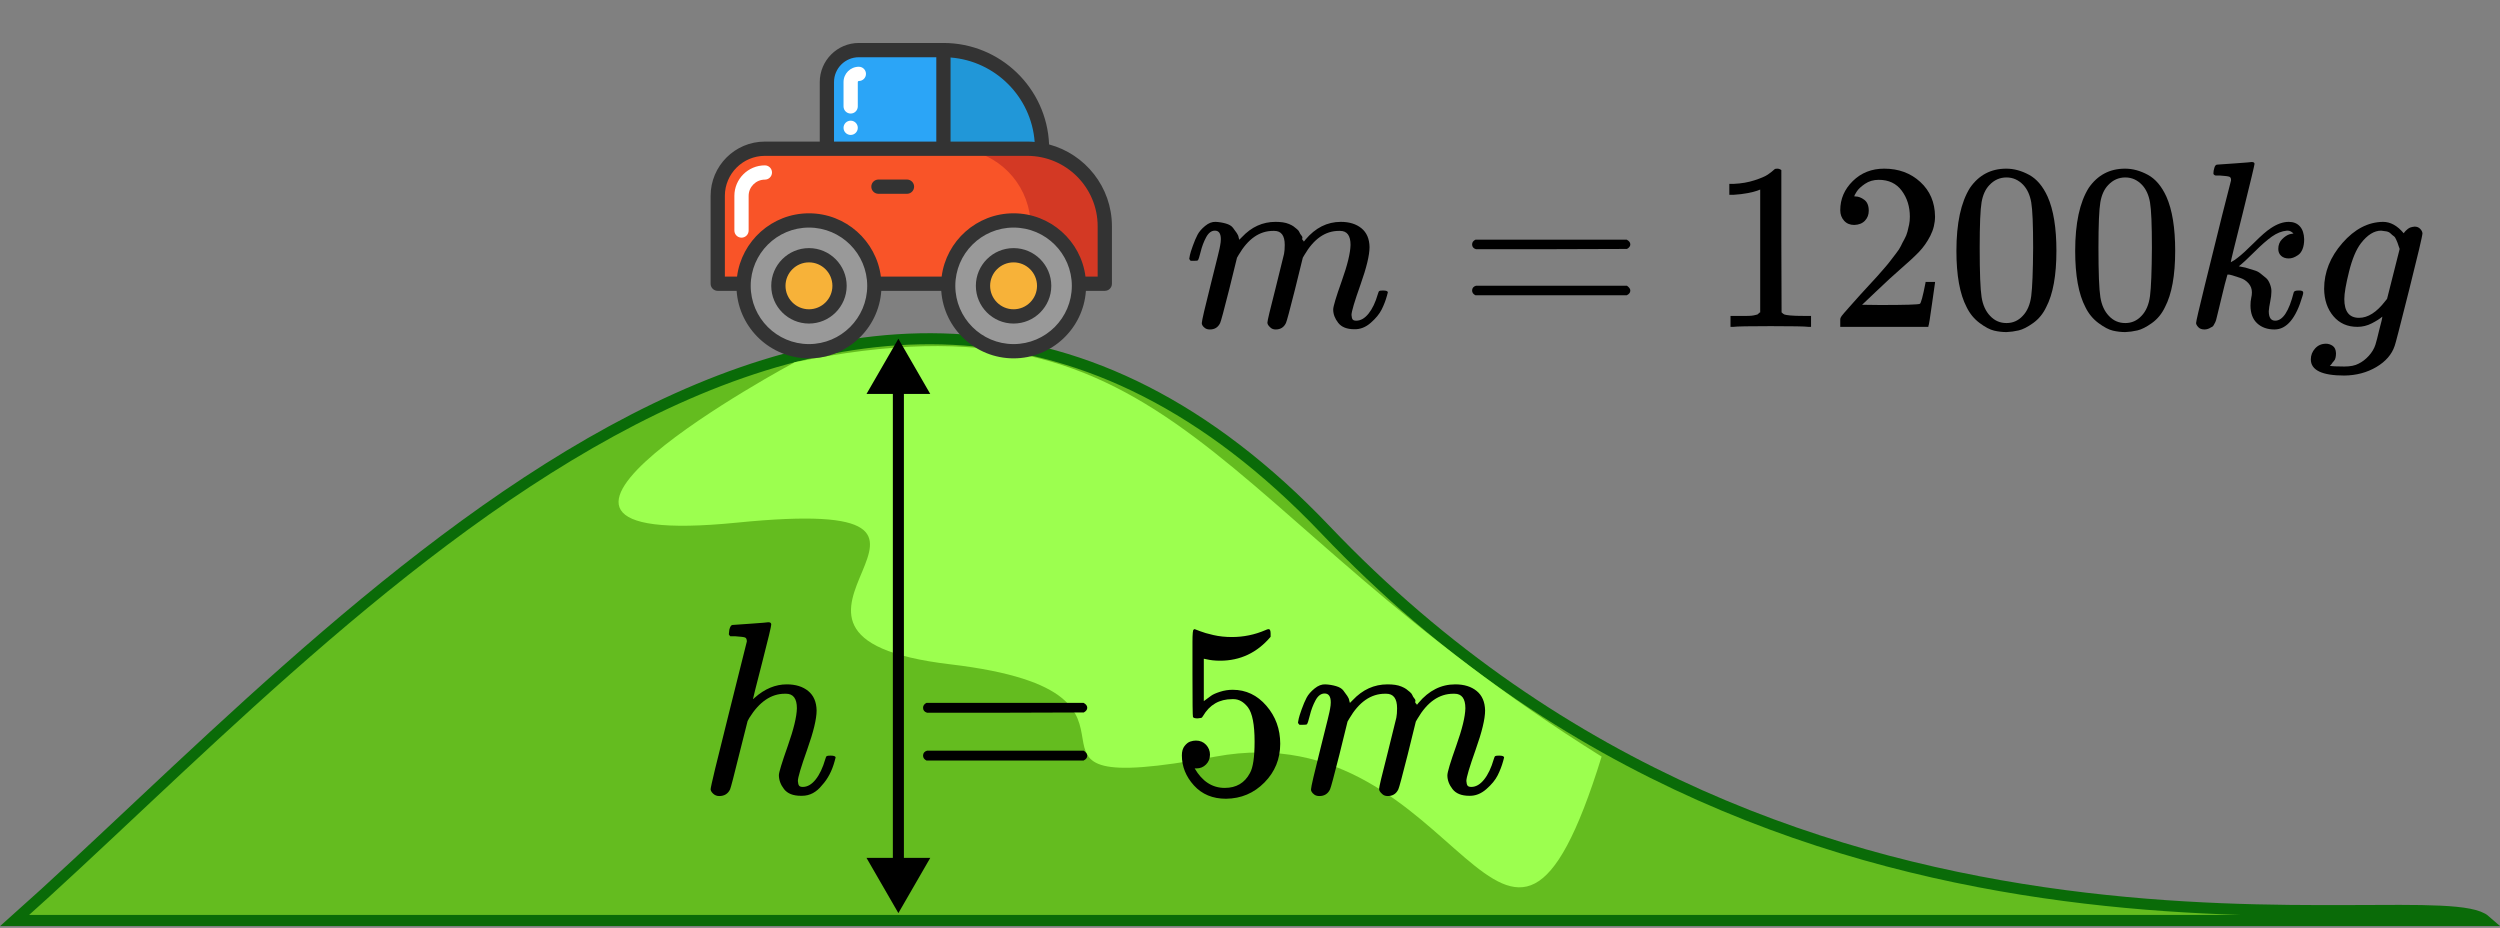 <svg width="679" height="252" viewBox="0 0 679 252" fill="none" xmlns="http://www.w3.org/2000/svg">
<rect x="0" y="0" width="679" height="252" fill="#808080" stroke="none"/>
<path d="M360.006 143.9C489.217 279.613 660.923 237.69 675 250H4C90.865 172.745 230.795 8.186 360.006 143.9Z" fill="#64BC1F" stroke="#0A6B08" stroke-width="3"/>
<path d="M330.128 205.493C397.647 192.999 408.4 291.298 435 205.493C327.716 138.643 320.567 76.776 215.864 98.382C215.864 98.382 119.518 149.992 200.212 141.943C280.906 133.894 190.867 172.47 258.126 180.431C325.385 188.392 262.609 217.987 330.128 205.493Z" fill="#9CFF4F"/>
<path d="M256.238 40.391L224.582 40.391H207.738C200.668 40.391 194.937 46.123 194.937 53.198V77.058H201.963C202.265 67.516 210.097 59.87 219.713 59.87C229.33 59.87 237.162 67.516 237.464 77.058H257.537C257.84 67.516 265.669 59.87 275.288 59.87C284.905 59.87 292.734 67.516 293.036 77.058H300.062V61.443C300.062 51.163 292.693 42.602 282.949 40.761C281.673 40.518 280.356 40.391 279.01 40.391H256.238Z" fill="#F95428"/>
<path d="M262.803 40.761C261.526 40.518 260.209 40.391 258.863 40.391H279.01C280.356 40.391 281.673 40.518 282.949 40.761C292.693 42.602 300.062 51.163 300.062 61.443V77.058H279.915V61.443C279.915 51.163 272.546 42.602 262.803 40.761Z" fill="#D33924"/>
<path d="M256.238 13.607V40.391H279.01C280.356 40.391 281.673 40.518 282.949 40.761L283.021 40.391C283.021 25.601 271.028 13.607 256.238 13.607Z" fill="#2197D8"/>
<path d="M224.582 22.287V40.391H256.238V13.607L233.262 13.607C228.467 13.607 224.582 17.492 224.582 22.287Z" fill="#2BA5F7"/>
<path d="M219.713 69.324C215.134 69.324 211.406 73.051 211.406 77.631C211.406 82.213 215.133 85.938 219.713 85.938C224.293 85.938 228.021 82.214 228.021 77.631C228.02 73.051 224.293 69.324 219.713 69.324Z" fill="#F7B239"/>
<path d="M275.288 69.324C270.705 69.324 266.98 73.051 266.98 77.631C266.98 82.213 270.705 85.938 275.288 85.938C279.867 85.938 283.595 82.214 283.595 77.631C283.595 73.051 279.867 69.324 275.288 69.324Z" fill="#F7B239"/>
<path d="M201.962 77.058C201.955 77.246 201.952 77.44 201.952 77.631C201.952 87.442 209.905 95.392 219.713 95.392C229.521 95.392 237.474 87.442 237.474 77.631C237.474 77.44 237.472 77.246 237.464 77.058C237.161 67.516 229.33 59.87 219.713 59.87C210.096 59.87 202.265 67.516 201.962 77.058ZM211.406 77.631C211.406 73.051 215.133 69.324 219.713 69.324C224.293 69.324 228.02 73.051 228.02 77.631C228.02 82.213 224.293 85.938 219.713 85.938C215.133 85.938 211.406 82.213 211.406 77.631Z" fill="#999999"/>
<path d="M257.537 77.058C257.529 77.246 257.526 77.44 257.526 77.631C257.526 87.442 265.477 95.392 275.287 95.392C285.095 95.392 293.046 87.442 293.046 77.631C293.046 77.44 293.043 77.246 293.035 77.058C292.733 67.516 284.904 59.87 275.287 59.87C265.668 59.87 257.839 67.516 257.537 77.058ZM266.981 77.631C266.981 73.051 270.705 69.324 275.288 69.324C279.868 69.324 283.595 73.051 283.595 77.631C283.595 82.213 279.868 85.938 275.288 85.938C270.705 85.938 266.981 82.213 266.981 77.631Z" fill="#999999"/>
<path d="M201.394 64.548C202.464 64.548 203.331 63.681 203.331 62.611V53.198C203.331 50.765 205.308 48.786 207.738 48.786C208.809 48.786 209.676 47.919 209.676 46.849C209.676 45.779 208.809 44.912 207.738 44.912C203.172 44.912 199.457 48.629 199.457 53.198V62.611C199.457 63.681 200.324 64.548 201.394 64.548Z" fill="white"/>
<path d="M231.04 30.84C232.11 30.84 232.977 29.973 232.977 28.903V22.286C232.977 22.133 233.108 22.002 233.261 22.002C234.332 22.002 235.199 21.135 235.199 20.065C235.199 18.995 234.332 18.128 233.261 18.128C230.968 18.128 229.103 19.993 229.103 22.286V28.903C229.103 29.973 229.97 30.84 231.04 30.84Z" fill="white"/>
<path d="M231.041 36.651C229.971 36.651 229.103 35.784 229.103 34.714C229.103 33.644 229.971 32.776 231.041 32.776C232.111 32.776 232.978 33.644 232.978 34.714C232.978 35.784 232.111 36.651 231.041 36.651Z" fill="white"/>
<path d="M207.739 38.455H222.646V22.285C222.646 16.432 227.408 11.67 233.261 11.67L256.237 11.67C271.685 11.67 284.32 23.929 284.933 39.229C294.748 41.849 302 50.815 302 61.444V77.059C302 78.129 301.133 78.996 300.063 78.996H294.932C294.228 89.223 285.689 97.33 275.287 97.33C264.885 97.33 256.345 89.223 255.642 78.996H239.359C238.655 89.223 230.116 97.33 219.714 97.33C209.312 97.33 200.772 89.223 200.069 78.996H194.937C193.867 78.996 193 78.129 193 77.059V53.197C193 45.068 199.612 38.455 207.739 38.455ZM226.52 22.285V38.455H254.3V15.545H233.261C229.544 15.545 226.52 18.569 226.52 22.285ZM258.174 15.62V38.454H279.011C279.686 38.454 280.354 38.486 281.015 38.543C280.113 26.343 270.363 16.565 258.174 15.62ZM275.287 93.455C284.012 93.455 291.11 86.357 291.11 77.632C291.11 68.907 284.012 61.809 275.287 61.809C266.562 61.809 259.463 68.907 259.463 77.632C259.463 86.357 266.562 93.455 275.287 93.455ZM219.713 93.455C228.438 93.455 235.537 86.357 235.537 77.632C235.537 68.907 228.438 61.809 219.713 61.809C210.988 61.809 203.89 68.907 203.89 77.632C203.89 86.357 210.988 93.455 219.713 93.455ZM196.875 75.122H200.181C201.419 65.442 209.703 57.934 219.713 57.934C229.724 57.934 238.008 65.442 239.246 75.122H255.754C256.992 65.442 265.276 57.934 275.286 57.934C285.297 57.934 293.581 65.442 294.819 75.122H298.125V61.444C298.125 50.904 289.551 42.33 279.011 42.33H207.739C201.749 42.33 196.874 47.205 196.874 53.197V75.122H196.875Z" fill="#333333"/>
<path d="M275.287 67.387C280.935 67.387 285.531 71.983 285.531 77.632C285.531 83.281 280.935 87.877 275.287 87.877C269.638 87.877 265.042 83.281 265.042 77.632C265.042 71.983 269.638 67.387 275.287 67.387ZM275.287 84.002C278.799 84.002 281.657 81.144 281.657 77.632C281.657 74.119 278.799 71.262 275.287 71.262C271.774 71.262 268.916 74.119 268.916 77.632C268.916 81.144 271.774 84.002 275.287 84.002Z" fill="#333333"/>
<path d="M219.713 67.387C225.362 67.387 229.958 71.983 229.958 77.632C229.958 83.281 225.362 87.877 219.713 87.877C214.064 87.877 209.469 83.281 209.469 77.632C209.469 71.983 214.064 67.387 219.713 67.387ZM219.713 84.002C223.226 84.002 226.083 81.144 226.083 77.632C226.083 74.119 223.226 71.262 219.713 71.262C216.201 71.262 213.343 74.119 213.343 77.632C213.343 81.144 216.201 84.002 219.713 84.002Z" fill="#333333"/>
<path d="M238.586 48.762H246.335C247.405 48.762 248.272 49.629 248.272 50.699C248.272 51.769 247.405 52.636 246.335 52.636H238.586C237.516 52.636 236.649 51.769 236.649 50.699C236.649 49.629 237.516 48.762 238.586 48.762Z" fill="#333333"/>
<path d="M323 70.258C323.043 70 323.108 69.656 323.194 69.226C323.28 68.796 323.538 67.979 323.968 66.774C324.398 65.57 324.828 64.559 325.258 63.742C325.688 62.925 326.376 62.129 327.323 61.355C328.269 60.581 329.215 60.215 330.161 60.258C331.108 60.301 332.032 60.452 332.935 60.71C333.839 60.968 334.484 61.355 334.871 61.871C335.258 62.387 335.602 62.86 335.903 63.29C336.204 63.721 336.376 64.129 336.419 64.516L336.548 64.968C336.548 65.054 336.57 65.097 336.613 65.097L337.323 64.387C339.903 61.635 342.935 60.258 346.419 60.258C347.151 60.258 347.817 60.301 348.419 60.387C349.022 60.473 349.581 60.624 350.097 60.839C350.613 61.054 351.022 61.269 351.323 61.484C351.624 61.699 351.946 61.957 352.29 62.258C352.634 62.559 352.849 62.839 352.935 63.097C353.022 63.355 353.194 63.635 353.452 63.936C353.71 64.237 353.796 64.495 353.71 64.71C353.624 64.925 353.688 65.118 353.903 65.29C354.118 65.463 354.161 65.613 354.032 65.742L354.548 65.097C357.258 61.871 360.462 60.258 364.161 60.258C366.484 60.258 368.355 60.839 369.774 62C371.194 63.161 371.925 64.86 371.968 67.097C371.968 69.29 371.151 72.688 369.516 77.29C367.882 81.893 367.065 84.645 367.065 85.549C367.108 86.151 367.215 86.559 367.387 86.774C367.559 86.989 367.882 87.097 368.355 87.097C369.559 87.097 370.677 86.452 371.71 85.161C372.742 83.871 373.581 82.108 374.226 79.871C374.355 79.398 374.484 79.118 374.613 79.032C374.742 78.946 375.086 78.903 375.645 78.903C376.505 78.903 376.935 79.075 376.935 79.419C376.935 79.463 376.849 79.785 376.677 80.387C376.333 81.635 375.86 82.86 375.258 84.065C374.656 85.269 373.667 86.473 372.29 87.677C370.914 88.882 369.43 89.463 367.839 89.419C365.817 89.419 364.355 88.839 363.452 87.677C362.548 86.516 362.097 85.312 362.097 84.065C362.097 83.247 362.871 80.667 364.419 76.323C365.968 71.979 366.763 68.71 366.806 66.516C366.806 63.979 365.86 62.71 363.968 62.71H363.645C359.946 62.71 356.828 64.882 354.29 69.226L353.839 70L351.71 78.645C350.29 84.28 349.473 87.312 349.258 87.742C348.699 88.903 347.774 89.484 346.484 89.484C345.925 89.484 345.473 89.333 345.129 89.032C344.785 88.731 344.548 88.473 344.419 88.258C344.29 88.043 344.226 87.828 344.226 87.613C344.226 87.14 344.957 84.065 346.419 78.387L348.742 68.968C348.871 68.323 348.935 67.505 348.935 66.516C348.935 63.979 347.989 62.71 346.097 62.71H345.774C342.075 62.71 338.957 64.882 336.419 69.226L335.968 70L333.839 78.645C332.419 84.28 331.602 87.312 331.387 87.742C330.828 88.903 329.903 89.484 328.613 89.484C328.054 89.484 327.602 89.355 327.258 89.097C326.914 88.839 326.677 88.581 326.548 88.323C326.419 88.065 326.376 87.85 326.419 87.677C326.419 87.118 327.237 83.591 328.871 77.097C330.548 70.473 331.387 67.011 331.387 66.71C331.516 66.065 331.581 65.484 331.581 64.968C331.581 63.419 331.043 62.645 329.968 62.645C329.022 62.645 328.226 63.247 327.581 64.452C326.935 65.656 326.441 66.968 326.097 68.387C325.753 69.807 325.495 70.581 325.323 70.71C325.237 70.796 324.892 70.839 324.29 70.839H323.387C323.129 70.581 323 70.387 323 70.258Z" fill="black"/>
<path d="M399.826 66.388C399.826 65.828 400.127 65.398 400.729 65.097H441.826C442.471 65.441 442.793 65.871 442.793 66.388C442.793 66.861 442.492 67.269 441.89 67.613L421.374 67.678H400.858C400.17 67.463 399.826 67.033 399.826 66.388ZM399.826 78.904C399.826 78.258 400.17 77.828 400.858 77.613H441.89C442.492 78.043 442.793 78.474 442.793 78.904C442.793 79.463 442.471 79.893 441.826 80.194H400.729C400.127 79.893 399.826 79.463 399.826 78.904Z" fill="black"/>
<path d="M478.071 51.484L477.232 51.807C476.63 52.022 475.77 52.237 474.651 52.452C473.533 52.667 472.286 52.818 470.909 52.904H469.684V49.936H470.909C472.931 49.85 474.802 49.527 476.522 48.968C478.243 48.409 479.447 47.893 480.135 47.42C480.823 46.947 481.426 46.474 481.942 46C482.028 45.871 482.286 45.807 482.716 45.807C483.103 45.807 483.469 45.936 483.813 46.194V65.484L483.877 84.839C484.178 85.14 484.436 85.334 484.651 85.42C484.866 85.506 485.383 85.592 486.2 85.678C487.017 85.764 488.35 85.807 490.2 85.807H491.877V88.775H491.167C490.264 88.645 486.845 88.581 480.909 88.581C475.06 88.581 471.684 88.645 470.78 88.775H470.006V85.807H471.684C472.63 85.807 473.447 85.807 474.135 85.807C474.823 85.807 475.361 85.785 475.748 85.742C476.135 85.699 476.479 85.635 476.78 85.549C477.081 85.463 477.253 85.42 477.296 85.42C477.34 85.42 477.469 85.312 477.684 85.097C477.899 84.882 478.028 84.796 478.071 84.839V51.484Z" fill="black"/>
<path d="M503.619 61.097C502.458 61.097 501.533 60.71 500.845 59.936C500.157 59.162 499.813 58.215 499.813 57.097C499.813 54.043 500.953 51.398 503.232 49.162C505.512 46.925 508.351 45.807 511.748 45.807C515.662 45.807 518.931 47.011 521.555 49.42C524.179 51.828 525.512 54.947 525.555 58.775C525.555 60.624 525.125 62.387 524.265 64.065C523.404 65.742 522.372 67.205 521.168 68.452C519.964 69.699 518.243 71.291 516.007 73.226C514.458 74.559 512.308 76.538 509.555 79.162L505.748 82.775L510.652 82.839C517.404 82.839 520.996 82.731 521.426 82.516C521.727 82.43 522.243 80.516 522.974 76.775V76.581H525.555V76.775C525.512 76.904 525.232 78.861 524.716 82.645C524.2 86.43 523.878 88.409 523.748 88.581V88.775H499.813V87.549V86.775C499.813 86.474 499.942 86.151 500.2 85.807C500.458 85.463 501.103 84.71 502.136 83.549C503.383 82.172 504.458 80.968 505.361 79.936C505.748 79.506 506.48 78.71 507.555 77.549C508.63 76.387 509.361 75.592 509.748 75.162C510.136 74.731 510.759 74.022 511.619 73.033C512.48 72.043 513.082 71.312 513.426 70.839C513.77 70.366 514.265 69.721 514.91 68.904C515.555 68.086 516.007 67.398 516.265 66.839C516.523 66.28 516.845 65.656 517.232 64.968C517.619 64.28 517.899 63.592 518.071 62.904C518.243 62.215 518.394 61.57 518.523 60.968C518.652 60.366 518.716 59.656 518.716 58.839C518.716 56.129 517.985 53.785 516.523 51.807C515.06 49.828 512.974 48.839 510.265 48.839C508.845 48.839 507.598 49.205 506.523 49.936C505.447 50.667 504.695 51.377 504.265 52.065C503.834 52.753 503.619 53.162 503.619 53.291C503.619 53.334 503.727 53.355 503.942 53.355C504.716 53.355 505.512 53.656 506.329 54.258C507.146 54.861 507.555 55.85 507.555 57.226C507.555 58.301 507.211 59.205 506.523 59.936C505.834 60.667 504.867 61.054 503.619 61.097Z" fill="black"/>
<path d="M535.039 51.032C537.447 47.549 540.738 45.807 544.91 45.807C546.974 45.807 549.039 46.366 551.103 47.484C553.168 48.602 554.845 50.581 556.136 53.419C557.727 56.989 558.523 61.893 558.523 68.129C558.523 74.796 557.598 79.893 555.748 83.419C554.888 85.226 553.705 86.667 552.2 87.742C550.695 88.817 549.383 89.484 548.265 89.742C547.146 90 546.049 90.151 544.974 90.194C543.856 90.194 542.738 90.065 541.619 89.807C540.501 89.549 539.189 88.86 537.684 87.742C536.179 86.624 534.996 85.183 534.136 83.419C532.286 79.893 531.361 74.796 531.361 68.129C531.361 60.645 532.587 54.946 535.039 51.032ZM549.555 50.258C548.265 48.882 546.738 48.194 544.974 48.194C543.168 48.194 541.619 48.882 540.329 50.258C539.254 51.377 538.544 52.925 538.2 54.903C537.856 56.882 537.684 61.011 537.684 67.29C537.684 74.086 537.856 78.559 538.2 80.71C538.544 82.86 539.318 84.559 540.523 85.807C541.727 87.097 543.211 87.742 544.974 87.742C546.695 87.742 548.157 87.097 549.361 85.807C550.609 84.516 551.383 82.71 551.684 80.387C551.985 78.065 552.157 73.699 552.2 67.29C552.2 61.054 552.028 56.946 551.684 54.968C551.34 52.989 550.63 51.419 549.555 50.258Z" fill="black"/>
<path d="M567.297 51.032C569.706 47.549 572.996 45.807 577.168 45.807C579.233 45.807 581.297 46.366 583.362 47.484C585.426 48.602 587.103 50.581 588.394 53.419C589.985 56.989 590.781 61.893 590.781 68.129C590.781 74.796 589.856 79.893 588.007 83.419C587.147 85.226 585.964 86.667 584.458 87.742C582.953 88.817 581.641 89.484 580.523 89.742C579.405 90 578.308 90.151 577.233 90.194C576.114 90.194 574.996 90.065 573.878 89.807C572.759 89.549 571.448 88.86 569.942 87.742C568.437 86.624 567.254 85.183 566.394 83.419C564.544 79.893 563.62 74.796 563.62 68.129C563.62 60.645 564.845 54.946 567.297 51.032ZM581.813 50.258C580.523 48.882 578.996 48.194 577.233 48.194C575.426 48.194 573.878 48.882 572.587 50.258C571.512 51.377 570.802 52.925 570.458 54.903C570.114 56.882 569.942 61.011 569.942 67.29C569.942 74.086 570.114 78.559 570.458 80.71C570.802 82.86 571.577 84.559 572.781 85.807C573.985 87.097 575.469 87.742 577.233 87.742C578.953 87.742 580.415 87.097 581.62 85.807C582.867 84.516 583.641 82.71 583.942 80.387C584.243 78.065 584.415 73.699 584.458 67.29C584.458 61.054 584.286 56.946 583.942 54.968C583.598 52.989 582.888 51.419 581.813 50.258Z" fill="black"/>
<path d="M601.168 47.032C601.168 46.602 601.254 46.108 601.426 45.548C601.598 44.989 601.856 44.71 602.2 44.71C602.243 44.71 603.791 44.602 606.845 44.387C609.899 44.172 611.469 44.043 611.555 44C612.071 44 612.329 44.172 612.329 44.516C612.329 44.817 611.254 49.312 609.103 58C606.953 66.516 605.877 70.925 605.877 71.226C606.695 70.796 607.318 70.387 607.748 70C608.781 69.226 610.264 67.871 612.2 65.936C614.135 64 615.641 62.688 616.716 62C618.436 60.839 620.071 60.258 621.619 60.258C622.91 60.258 623.92 60.667 624.652 61.484C625.383 62.301 625.77 63.462 625.813 64.968C625.813 66.043 625.662 66.946 625.361 67.677C625.06 68.409 624.652 68.946 624.135 69.29C623.619 69.635 623.168 69.871 622.781 70C622.393 70.129 622.006 70.194 621.619 70.194C620.759 70.194 620.071 69.957 619.555 69.484C619.039 69.011 618.781 68.387 618.781 67.613C618.781 66.538 619.125 65.656 619.813 64.968C620.501 64.28 621.189 63.828 621.877 63.613L622.91 63.419C622.393 62.903 621.877 62.645 621.361 62.645H621.103C619.727 62.774 618.372 63.312 617.039 64.258C615.705 65.204 614.135 66.581 612.329 68.387C610.523 70.194 609.103 71.505 608.071 72.323C608.157 72.366 608.48 72.43 609.039 72.516C609.598 72.602 610.114 72.731 610.587 72.903C611.06 73.075 611.619 73.247 612.264 73.419C612.91 73.591 613.49 73.893 614.006 74.323C614.523 74.753 614.996 75.14 615.426 75.484C615.856 75.828 616.221 76.387 616.523 77.161C616.824 77.936 616.953 78.645 616.91 79.29C616.91 80.022 616.802 80.903 616.587 81.936C616.372 82.968 616.243 83.828 616.2 84.516C616.2 86.237 616.781 87.097 617.942 87.097C620.006 87.097 621.684 84.538 622.974 79.419C623.06 79.075 623.49 78.903 624.264 78.903H624.523C625.211 78.903 625.555 79.097 625.555 79.484C625.555 79.699 625.49 80 625.361 80.387C623.598 86.452 621.06 89.484 617.748 89.484C615.813 89.484 614.243 88.925 613.039 87.807C611.834 86.688 611.232 85.075 611.232 82.968C611.232 82.194 611.297 81.527 611.426 80.968C611.555 80.409 611.619 79.893 611.619 79.419C611.619 78.473 611.318 77.656 610.716 76.968C610.114 76.28 609.361 75.785 608.458 75.484C607.555 75.183 606.824 74.946 606.264 74.774C605.705 74.602 605.318 74.538 605.103 74.581H604.974C604.458 76.387 604.006 78.129 603.619 79.807C603.232 81.484 602.931 82.731 602.716 83.549C602.501 84.366 602.307 85.161 602.135 85.936C601.963 86.71 601.813 87.226 601.684 87.484C601.555 87.742 601.404 88.022 601.232 88.323C601.06 88.624 600.824 88.817 600.523 88.903C599.963 89.29 599.361 89.484 598.716 89.484C597.985 89.484 597.426 89.269 597.039 88.839C596.652 88.409 596.458 88.043 596.458 87.742C596.458 87.312 597.254 83.871 598.845 77.419C600.437 70.968 602.006 64.624 603.555 58.387L605.942 49.032C605.985 48.473 605.834 48.129 605.49 48C605.146 47.871 604.307 47.764 602.974 47.678H602.652C602.221 47.678 601.942 47.678 601.813 47.678C601.684 47.678 601.533 47.613 601.361 47.484C601.189 47.355 601.125 47.204 601.168 47.032Z" fill="black"/>
<path d="M647.039 86C646.394 86.559 645.448 87.161 644.2 87.806C642.953 88.452 641.641 88.774 640.265 88.774C637.555 88.774 635.383 87.806 633.749 85.871C632.114 83.936 631.276 81.462 631.233 78.452C631.233 73.936 632.888 69.785 636.2 66C639.512 62.215 643.19 60.301 647.233 60.258C649.254 60.258 651.125 61.29 652.845 63.355L653.039 63.097C653.125 62.968 653.233 62.839 653.362 62.71C653.491 62.581 653.684 62.409 653.942 62.194C654.2 61.978 654.48 61.828 654.781 61.742C655.082 61.656 655.426 61.591 655.813 61.548C656.415 61.548 656.91 61.742 657.297 62.129C657.684 62.516 657.899 62.925 657.942 63.355C657.942 64 656.716 69.204 654.265 78.968C651.813 88.731 650.523 93.72 650.394 93.936C649.62 96.258 647.964 98.172 645.426 99.677C642.888 101.183 639.985 101.957 636.716 102C630.652 102 627.62 100.538 627.62 97.613C627.62 96.495 628.007 95.505 628.781 94.645C629.555 93.785 630.544 93.355 631.749 93.355C632.394 93.355 632.996 93.548 633.555 93.936C634.114 94.323 634.415 94.989 634.458 95.936C634.458 96.366 634.415 96.774 634.329 97.161C634.243 97.548 634.093 97.85 633.878 98.064C633.663 98.28 633.491 98.495 633.362 98.71C633.233 98.925 633.082 99.097 632.91 99.226L632.781 99.355H632.845C633.276 99.484 634.566 99.548 636.716 99.548C638.351 99.548 639.641 99.29 640.587 98.774C641.577 98.301 642.501 97.591 643.362 96.645C644.222 95.699 644.824 94.688 645.168 93.613C645.426 92.796 645.77 91.462 646.2 89.613C646.759 87.548 647.039 86.344 647.039 86ZM651.749 67.613L651.491 66.903C651.362 66.43 651.254 66.108 651.168 65.936C651.082 65.763 650.953 65.462 650.781 65.032C650.609 64.602 650.394 64.301 650.136 64.129C649.878 63.957 649.598 63.72 649.297 63.419C648.996 63.118 648.609 62.925 648.136 62.839C647.663 62.753 647.19 62.688 646.716 62.645C644.824 62.645 642.996 63.785 641.233 66.064C639.942 67.742 638.867 70.301 638.007 73.742C637.147 77.183 636.716 79.677 636.716 81.226C636.716 84.624 638.05 86.323 640.716 86.323C643.125 86.323 645.491 84.817 647.813 81.806L648.329 81.161L651.749 67.613Z" fill="black"/>
<path d="M244 92L235.34 107L252.66 107L244 92ZM244 248L252.66 233L235.34 233L244 248ZM242.5 105.5L242.5 234.5L245.5 234.5L245.5 105.5L242.5 105.5Z" fill="black"/>
<path d="M198.959 169.737C199.004 169.737 200.611 169.625 203.78 169.402C206.949 169.179 208.579 169.045 208.668 169C209.204 169 209.471 169.201 209.471 169.603C209.471 170.094 208.668 173.464 207.061 179.713C205.365 186.32 204.517 189.69 204.517 189.824C204.517 189.913 204.673 189.801 204.985 189.489C207.708 187.078 210.61 185.873 213.69 185.873C216.1 185.873 218.042 186.476 219.515 187.681C220.988 188.886 221.747 190.649 221.791 192.971C221.791 195.247 220.943 198.774 219.247 203.55C217.551 208.326 216.703 211.183 216.703 212.12C216.747 212.745 216.859 213.169 217.038 213.392C217.216 213.616 217.551 213.727 218.042 213.727C219.292 213.727 220.452 213.058 221.524 211.719C222.595 210.379 223.465 208.549 224.135 206.228C224.269 205.737 224.403 205.447 224.537 205.358C224.671 205.268 225.028 205.224 225.608 205.224C226.501 205.224 226.947 205.402 226.947 205.759C226.947 205.804 226.858 206.139 226.679 206.764C225.965 209.397 224.827 211.562 223.265 213.259C221.747 215.178 219.939 216.138 217.841 216.138H217.506C215.408 216.138 213.891 215.535 212.953 214.33C212.016 213.125 211.547 211.852 211.547 210.513C211.547 209.799 212.351 207.165 213.958 202.612C215.564 198.059 216.39 194.645 216.435 192.368C216.435 189.734 215.453 188.418 213.489 188.418H213.154C209.449 188.418 206.235 190.605 203.512 194.979L203.044 195.85L200.767 204.889C199.339 210.692 198.513 213.861 198.29 214.397C197.709 215.602 196.727 216.205 195.343 216.205C194.719 216.205 194.183 216.004 193.737 215.602C193.29 215.2 193.045 214.799 193 214.397C193 213.772 194.629 206.987 197.888 194.042L202.843 174.223C202.843 173.642 202.686 173.285 202.374 173.151C202.062 173.017 201.191 172.906 199.763 172.817H198.357C198.089 172.549 197.955 172.37 197.955 172.281C197.955 172.192 197.999 171.768 198.089 171.009C198.312 170.161 198.602 169.737 198.959 169.737Z" fill="black"/>
<path d="M250.704 192.234C250.704 191.653 251.016 191.207 251.641 190.895H294.293C294.962 191.252 295.297 191.698 295.297 192.234C295.297 192.725 294.984 193.149 294.36 193.506L273.067 193.573H251.775C251.061 193.35 250.704 192.903 250.704 192.234ZM250.704 205.223C250.704 204.554 251.061 204.107 251.775 203.884H294.36C294.984 204.331 295.297 204.777 295.297 205.223C295.297 205.804 294.962 206.25 294.293 206.563H251.641C251.016 206.25 250.704 205.804 250.704 205.223Z" fill="black"/>
<path d="M328.628 204.956C328.628 206.027 328.271 206.92 327.556 207.634C326.842 208.349 325.972 208.706 324.945 208.706H324.476C326.53 212.232 329.253 213.995 332.645 213.995C335.77 213.995 338.046 212.656 339.475 209.978C340.323 208.505 340.747 205.648 340.747 201.407C340.747 196.81 340.144 193.707 338.939 192.1C337.779 190.627 336.484 189.891 335.056 189.891H334.654C331.172 189.891 328.538 191.409 326.753 194.444C326.574 194.756 326.418 194.935 326.284 194.98C326.15 195.024 325.816 195.069 325.28 195.113C324.521 195.113 324.097 194.98 324.008 194.712C323.918 194.533 323.874 190.627 323.874 182.994V174.357C323.874 172.125 323.985 171.009 324.209 171.009C324.298 170.92 324.387 170.875 324.476 170.875C324.521 170.875 324.99 171.054 325.882 171.411C326.775 171.768 328.003 172.125 329.565 172.482C331.127 172.839 332.801 173.018 334.587 173.018C337.756 173.018 340.792 172.393 343.693 171.143C344.05 170.964 344.34 170.875 344.563 170.875C344.921 170.875 345.099 171.277 345.099 172.08V172.951C341.439 177.281 336.863 179.446 331.373 179.446C329.989 179.446 328.739 179.312 327.623 179.044L326.954 178.91V190.426C327.802 189.802 328.471 189.311 328.963 188.953C329.454 188.596 330.257 188.239 331.373 187.882C332.489 187.525 333.627 187.346 334.788 187.346C338.403 187.346 341.461 188.797 343.961 191.699C346.461 194.6 347.71 198.037 347.71 202.01C347.71 206.117 346.282 209.621 343.425 212.522C340.568 215.424 337.087 216.897 332.98 216.941C329.364 216.941 326.463 215.736 324.276 213.326C322.088 210.915 320.995 208.192 320.995 205.157C320.995 204.086 321.24 203.238 321.731 202.613C322.222 201.988 322.736 201.586 323.271 201.407C323.807 201.229 324.32 201.14 324.811 201.14C325.927 201.14 326.842 201.519 327.556 202.278C328.271 203.037 328.628 203.929 328.628 204.956Z" fill="black"/>
<path d="M352.532 196.251C352.576 195.984 352.643 195.627 352.733 195.18C352.822 194.734 353.09 193.886 353.536 192.636C353.982 191.386 354.429 190.337 354.875 189.489C355.322 188.641 356.036 187.815 357.018 187.011C358 186.208 358.982 185.829 359.964 185.873C360.946 185.918 361.906 186.074 362.843 186.342C363.781 186.61 364.45 187.011 364.852 187.547C365.254 188.083 365.611 188.574 365.923 189.02C366.236 189.467 366.414 189.891 366.459 190.292L366.593 190.761C366.593 190.85 366.615 190.895 366.66 190.895L367.396 190.158C370.074 187.302 373.221 185.873 376.837 185.873C377.596 185.873 378.288 185.918 378.913 186.007C379.538 186.096 380.118 186.253 380.654 186.476C381.189 186.699 381.613 186.922 381.926 187.145C382.238 187.369 382.573 187.636 382.93 187.949C383.287 188.261 383.51 188.551 383.6 188.819C383.689 189.087 383.868 189.377 384.135 189.69C384.403 190.002 384.493 190.27 384.403 190.493C384.314 190.716 384.381 190.917 384.604 191.096C384.827 191.274 384.872 191.431 384.738 191.564L385.274 190.895C388.086 187.547 391.411 185.873 395.25 185.873C397.661 185.873 399.602 186.476 401.076 187.681C402.549 188.886 403.307 190.649 403.352 192.971C403.352 195.247 402.504 198.774 400.808 203.55C399.111 208.326 398.263 211.183 398.263 212.12C398.308 212.745 398.42 213.169 398.598 213.392C398.777 213.616 399.111 213.727 399.602 213.727C400.852 213.727 402.013 213.058 403.084 211.719C404.156 210.379 405.026 208.549 405.696 206.228C405.829 205.737 405.963 205.447 406.097 205.358C406.231 205.268 406.588 205.224 407.169 205.224C408.061 205.224 408.508 205.402 408.508 205.759C408.508 205.804 408.418 206.139 408.24 206.764C407.883 208.058 407.392 209.33 406.767 210.58C406.142 211.83 405.115 213.08 403.687 214.33C402.258 215.58 400.718 216.182 399.067 216.138C396.969 216.138 395.451 215.535 394.514 214.33C393.576 213.125 393.108 211.875 393.108 210.58C393.108 209.732 393.911 207.054 395.518 202.545C397.125 198.037 397.951 194.645 397.996 192.368C397.996 189.734 397.013 188.418 395.049 188.418H394.715C390.876 188.418 387.64 190.672 385.006 195.18L384.537 195.984L382.328 204.956C380.855 210.803 380.006 213.95 379.783 214.397C379.203 215.602 378.243 216.205 376.904 216.205C376.324 216.205 375.855 216.048 375.498 215.736C375.141 215.423 374.895 215.156 374.761 214.932C374.628 214.709 374.561 214.486 374.561 214.263C374.561 213.772 375.319 210.58 376.837 204.688L379.248 194.912C379.381 194.243 379.448 193.395 379.448 192.368C379.448 189.734 378.466 188.418 376.502 188.418H376.168C372.329 188.418 369.092 190.672 366.459 195.18L365.99 195.984L363.781 204.956C362.307 210.803 361.459 213.95 361.236 214.397C360.656 215.602 359.696 216.205 358.357 216.205C357.777 216.205 357.308 216.071 356.951 215.803C356.594 215.535 356.348 215.267 356.214 214.999C356.08 214.732 356.036 214.508 356.08 214.33C356.08 213.75 356.929 210.089 358.625 203.349C360.366 196.475 361.236 192.881 361.236 192.569C361.37 191.899 361.437 191.297 361.437 190.761C361.437 189.154 360.879 188.351 359.763 188.351C358.781 188.351 357.955 188.975 357.286 190.225C356.616 191.475 356.103 192.837 355.746 194.31C355.389 195.783 355.121 196.586 354.942 196.72C354.853 196.809 354.496 196.854 353.871 196.854H352.933C352.666 196.586 352.532 196.385 352.532 196.251Z" fill="black"/>
</svg>
